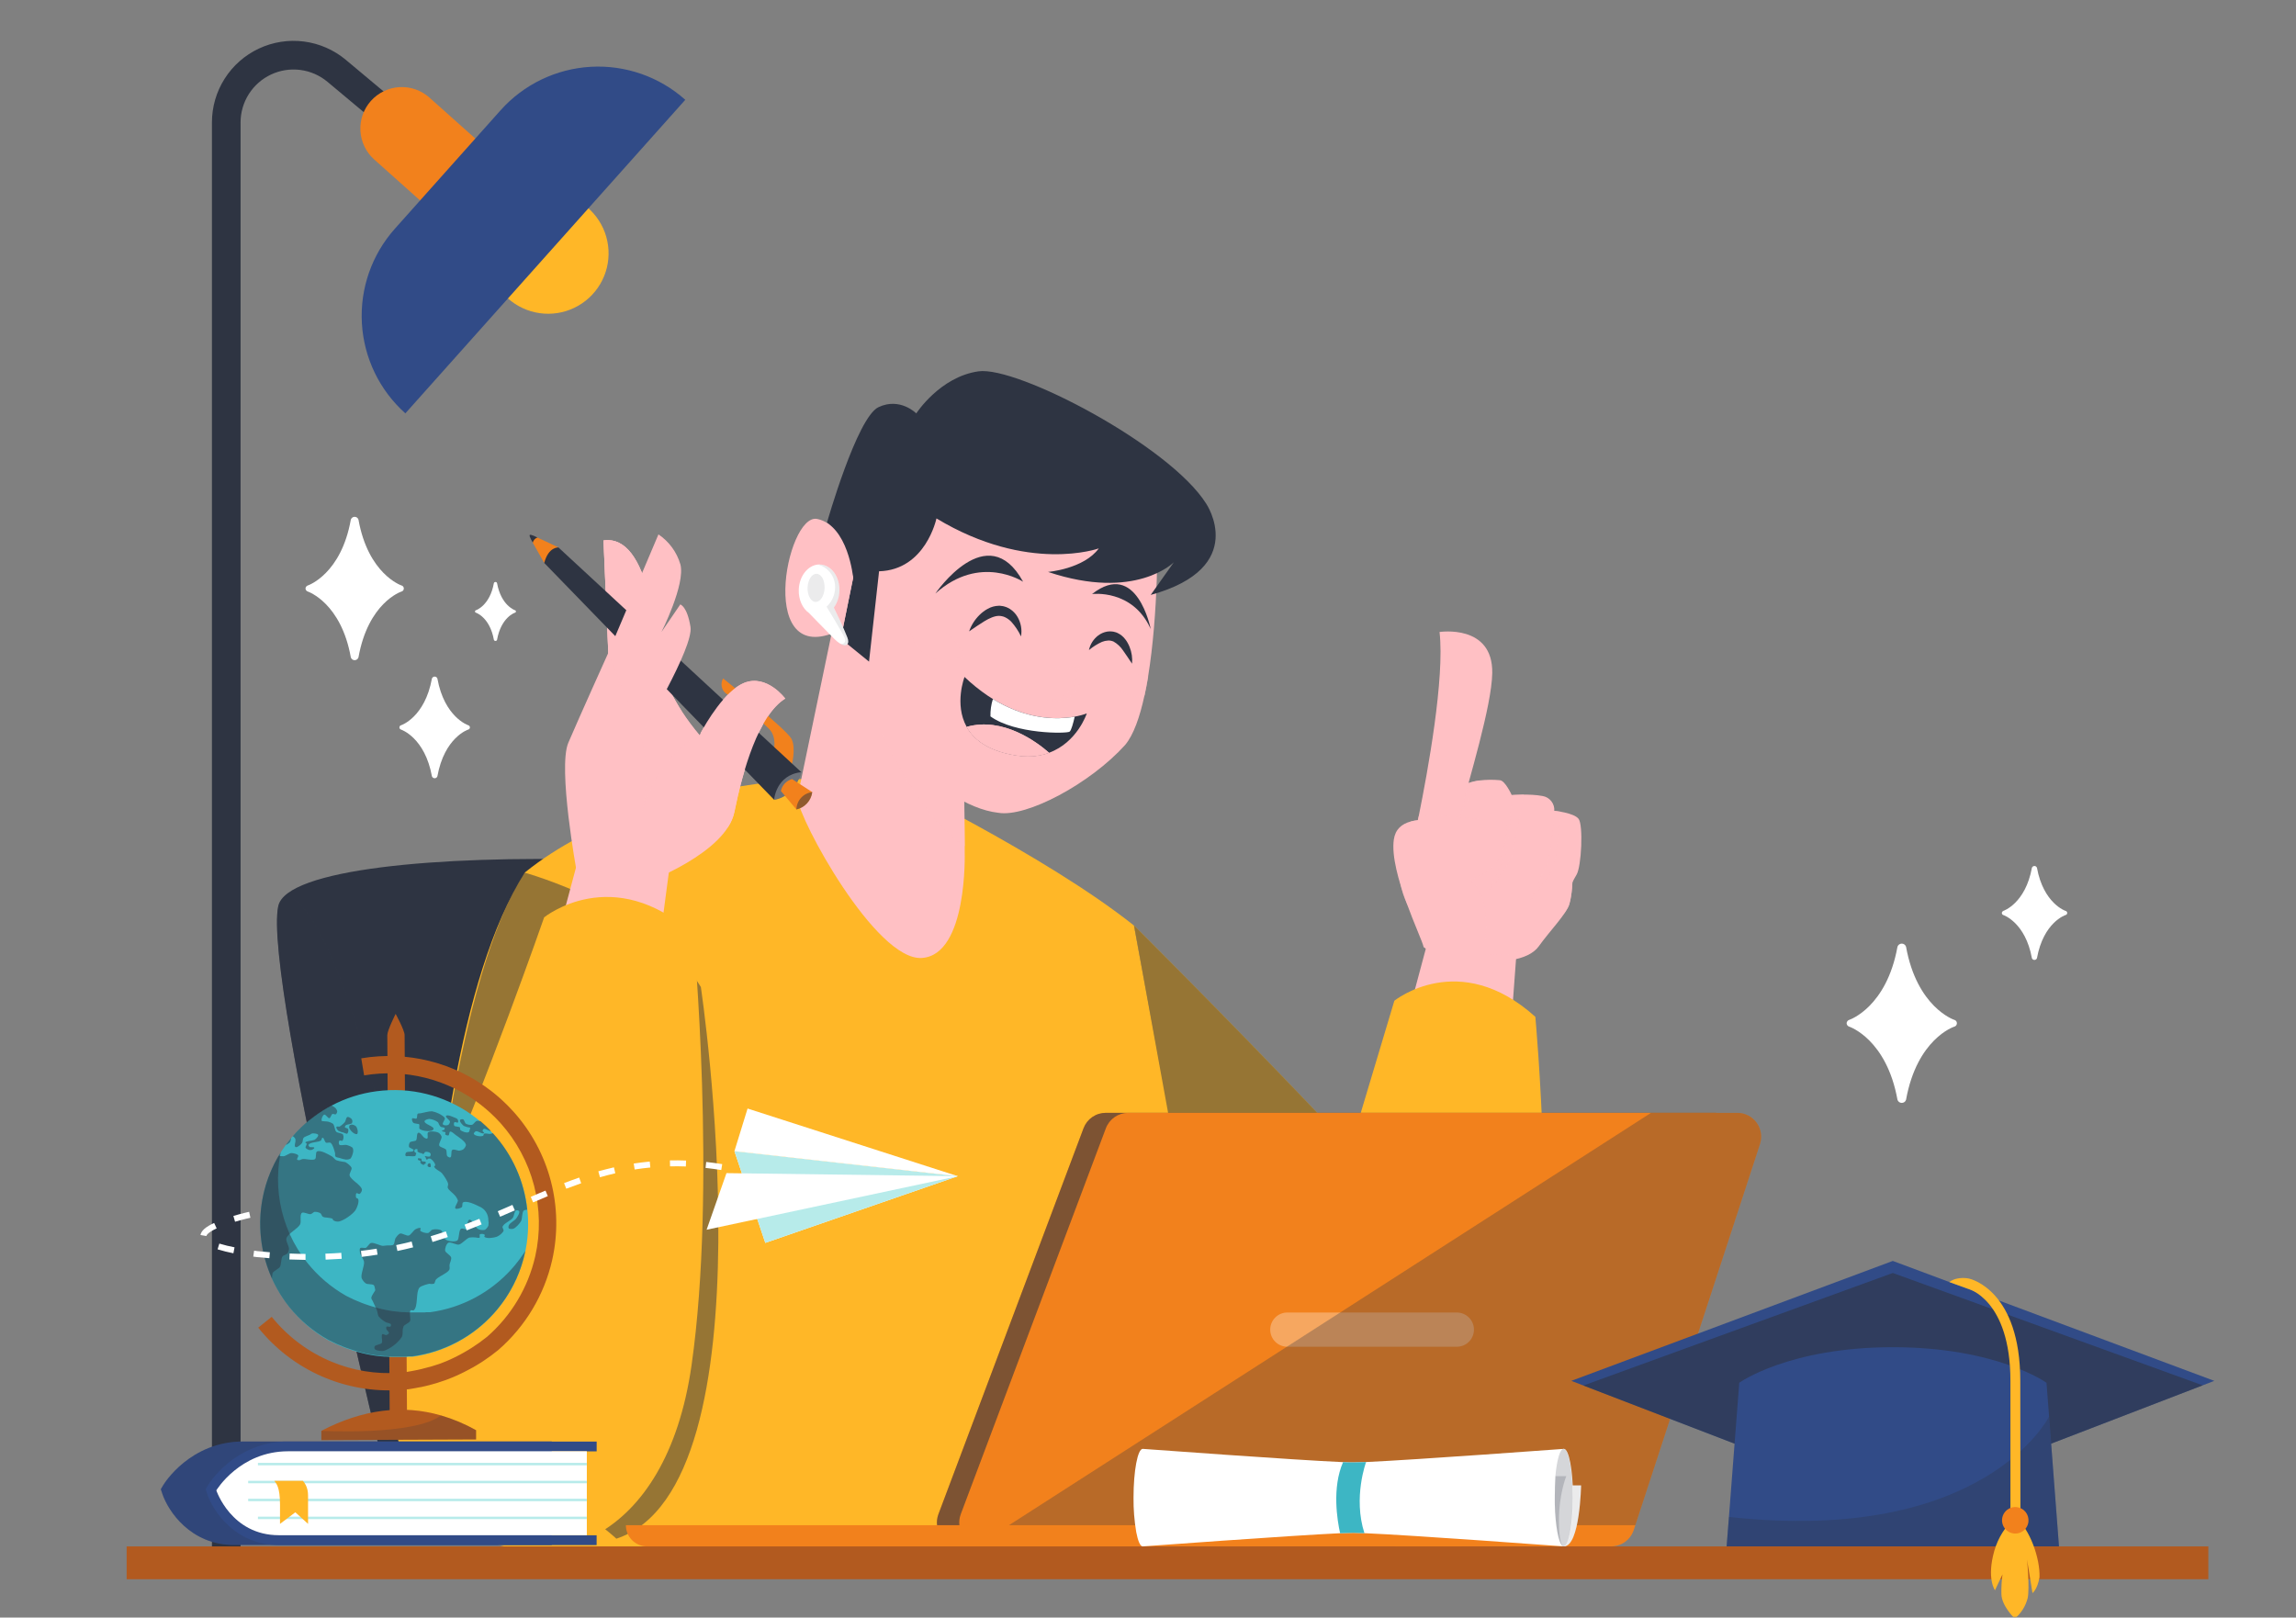 <svg width="562" height="396" viewBox="0 0 562 396" fill="none" xmlns="http://www.w3.org/2000/svg">
<rect x="0" y="0" width="562" height="396" fill="#808080" stroke="none"/>
<mask id="mask0_345_55" style="mask-type:alpha" maskUnits="userSpaceOnUse" x="0" y="0" width="562" height="396">
<rect width="562" height="396" fill="white"/>
</mask>
<g mask="url(#mask0_345_55)">
<path d="M124.332 73.055C126.514 75.002 129.224 76.259 132.12 76.666C135.016 77.073 137.968 76.612 140.602 75.342C143.236 74.072 145.434 72.049 146.919 69.529C148.403 67.01 149.107 64.106 148.942 61.187C148.776 58.267 147.749 55.462 145.989 53.126C144.229 50.79 141.816 49.029 139.055 48.064C136.295 47.1 133.31 46.976 130.478 47.708C127.647 48.44 125.096 49.995 123.149 52.176C121.855 53.625 120.86 55.314 120.22 57.147C119.579 58.98 119.306 60.922 119.416 62.861C119.526 64.799 120.017 66.697 120.86 68.447C121.704 70.196 122.884 71.761 124.332 73.055Z" fill="#FFB727"/>
<path d="M58.89 380.538H51.877V29.978C51.874 26.179 52.956 22.458 54.995 19.252C57.034 16.046 59.945 13.489 63.386 11.879C66.828 10.27 70.657 9.676 74.425 10.168C78.192 10.659 81.741 12.215 84.655 14.652L103.386 30.324L98.892 35.698L80.161 20.032C78.269 18.451 75.965 17.442 73.52 17.124C71.075 16.806 68.59 17.192 66.356 18.237C64.123 19.282 62.233 20.942 60.91 23.022C59.587 25.103 58.884 27.518 58.885 29.984L58.89 380.538Z" fill="#2E3442"/>
<path d="M90.784 24.704C92.577 22.696 95.094 21.483 97.781 21.331C100.469 21.178 103.107 22.1 105.115 23.892L125.731 42.303L112.212 57.446L91.585 39.035C89.58 37.24 88.37 34.722 88.219 32.035C88.069 29.348 88.992 26.711 90.784 24.704Z" fill="#F2811C"/>
<path d="M96.656 55.99L122.52 27.003C128.176 20.667 136.117 16.836 144.597 16.354C153.077 15.872 161.401 18.777 167.739 24.432L99.222 101.192C92.889 95.538 89.06 87.599 88.579 79.123C88.098 70.646 91.003 62.325 96.656 55.99Z" fill="#314B87"/>
<path d="M98.075 376.185H251.125C251.125 376.185 246.934 243.06 231.991 225.728C217.047 208.395 72.084 203.697 68.114 221.783C64.144 239.87 98.075 376.185 98.075 376.185Z" fill="#2E3442"/>
<g style="mix-blend-mode:overlay" opacity="0.5">
<path d="M98.075 376.185H121.724C121.724 376.185 97.279 288.189 90.197 261.319C83.115 234.449 72.682 213.193 68.14 221.783C64.207 239.901 98.075 376.185 98.075 376.185Z" fill="#2E3442"/>
</g>
<path d="M132.388 379.076H305.913L277.555 226.566C255.693 209.176 216.272 190.231 216.272 190.231C216.272 190.231 161.406 187.088 128.476 213.586C112.201 239.283 106.581 289.907 103.727 329.27L102.375 341.432C100.982 361.393 132.388 379.076 132.388 379.076Z" fill="#FFB727"/>
<path d="M195.174 195.317C195.483 200.554 214.397 235.292 225.659 234.517C236.92 233.742 236.134 208.616 236.134 208.616V207.154L235.967 190.314C235.385 185.024 232.725 180.022 229.158 175.554C219.546 163.507 204.136 152.298 204.136 152.298L195.174 195.317Z" fill="#FFC0C4"/>
<g style="mix-blend-mode:multiply" opacity="0.7">
<path d="M212.464 171.704C212.464 171.704 222.579 198.512 236.15 207.139L235.982 190.299C235.401 185.009 232.74 180.006 229.173 175.539L212.464 171.704Z" fill="#FFC0C4"/>
</g>
<path d="M205.346 162.02C210.369 174.067 228.833 197.207 244.368 198.978C251.24 200.141 266.833 191.886 275.423 182.348C277.466 179.891 279.001 175.538 280.137 170.259C280.462 168.787 280.745 167.236 281.017 165.649C283.547 150.308 283.469 130.64 283.071 127.334C282.023 118.472 269.044 110.573 254.404 107.577C225.297 101.611 218.126 115.13 218.116 115.141C216.424 118.1 214.69 118.718 210.783 126.999C204.477 140.377 202.277 154.598 205.346 162.02Z" fill="#FFC0C4"/>
<path d="M295.233 123.28C295.233 123.28 305.887 138.942 281.662 145.641L287.324 137.648C287.324 137.648 277.969 147.191 256.53 140.01C256.53 140.01 265.283 139.287 268.96 134.248C268.96 134.248 251.727 140.487 229.22 126.915C229.22 126.915 226.601 139.528 215.172 139.853L212.716 161.972L205.802 156.352L208.834 141.403C208.834 141.403 204.822 128.937 202.418 127.963C202.418 127.963 209.751 102.177 215.031 99.678C220.311 97.18 224.281 101.203 224.281 101.203C224.281 101.203 230.043 92.257 239.502 90.905C248.962 89.554 286.224 109.007 295.233 123.28Z" fill="#2E3442"/>
<path d="M266.545 159.144C267.509 158.332 268.581 157.657 269.73 157.138C270.209 156.943 270.717 156.832 271.233 156.808H271.589C271.71 156.808 271.825 156.845 271.94 156.86C272.05 156.873 272.158 156.901 272.26 156.944C272.366 156.964 272.469 157.001 272.563 157.054C273.502 157.59 274.301 158.34 274.894 159.243C275.622 160.233 276.309 161.339 277.094 162.475C277.222 161.08 277.015 159.674 276.492 158.374C276.36 158.037 276.204 157.709 276.026 157.394C275.937 157.237 275.848 157.075 275.743 156.918L275.402 156.462C274.905 155.809 274.256 155.288 273.512 154.943C273.313 154.847 273.104 154.775 272.888 154.728C272.681 154.66 272.467 154.616 272.249 154.597C272.04 154.597 271.83 154.561 271.621 154.561C271.411 154.561 271.202 154.592 270.997 154.618C270.205 154.758 269.456 155.082 268.813 155.566C267.653 156.449 266.848 157.718 266.545 159.144Z" fill="#2E3442"/>
<g style="mix-blend-mode:multiply" opacity="0.7">
<path d="M235.982 160.647C235.982 160.647 231.635 162.554 227.984 160.967C224.333 159.38 222.746 154.906 222.746 154.906C222.746 154.906 227.089 153 230.745 154.587C234.401 156.174 235.982 160.647 235.982 160.647Z" fill="#FFC0C4"/>
</g>
<g style="mix-blend-mode:multiply" opacity="0.7">
<path d="M272.815 167.828C272.815 167.828 275.36 170.541 278.472 170.531C279.046 170.528 279.617 170.436 280.163 170.259C280.488 168.787 280.771 167.236 281.043 165.649C280.22 165.277 279.328 165.082 278.425 165.078C275.324 165.094 272.815 167.828 272.815 167.828Z" fill="#FFC0C4"/>
</g>
<path d="M250.428 142.414C250.428 142.414 239.911 135.458 228.953 145.3C228.979 145.29 241.707 126.538 250.428 142.414Z" fill="#2E3442"/>
<path d="M267.305 145.426C267.305 145.426 277.257 144.122 281.662 153.985C281.662 153.985 278.309 136.804 267.305 145.426Z" fill="#2E3442"/>
<g style="mix-blend-mode:multiply" opacity="0.7">
<path d="M256.714 163.68C257.562 163.627 258.406 163.58 259.238 163.58C260.06 163.566 260.882 163.619 261.695 163.737C262.075 163.799 262.447 163.901 262.805 164.041C263.102 164.137 263.356 164.334 263.523 164.596C263.645 164.9 263.688 165.23 263.649 165.555C263.618 165.93 263.539 166.3 263.413 166.655C262.913 168.156 261.924 169.447 260.606 170.321C259.194 171.181 257.522 171.508 255.891 171.243C257.11 171.745 258.458 171.843 259.736 171.521C260.169 171.403 260.589 171.24 260.988 171.034C262.597 170.169 263.814 168.723 264.392 166.99C264.538 166.547 264.628 166.088 264.66 165.623C264.667 165.501 264.667 165.379 264.66 165.256C264.658 165.132 264.645 165.007 264.623 164.885C264.604 164.755 264.576 164.628 264.539 164.502C264.495 164.369 264.437 164.241 264.366 164.12L264.251 163.937C264.204 163.879 264.152 163.821 264.099 163.769C264.049 163.717 263.995 163.67 263.937 163.627C263.887 163.586 263.835 163.547 263.78 163.512C263.57 163.376 263.345 163.266 263.109 163.182C262.674 163.039 262.221 162.954 261.763 162.931C260.888 162.878 260.009 162.926 259.144 163.072C258.319 163.209 257.506 163.412 256.714 163.68Z" fill="#FFC0C4"/>
</g>
<path d="M249.92 155.802C250.205 154.163 249.905 152.476 249.072 151.036C248.613 150.243 247.972 149.572 247.202 149.077C246.997 148.956 246.788 148.846 246.573 148.736C246.358 148.626 246.128 148.574 245.903 148.495C245.669 148.415 245.426 148.366 245.18 148.349C244.935 148.303 244.685 148.285 244.436 148.296C243.504 148.324 242.593 148.578 241.78 149.035L241.22 149.36C241.042 149.48 240.874 149.606 240.696 149.732C240.366 149.981 240.053 150.252 239.759 150.543C238.615 151.671 237.744 153.045 237.213 154.561C238.533 153.676 239.748 152.806 240.963 152.073C242.179 151.34 243.42 150.784 244.473 150.769C244.733 150.77 244.993 150.798 245.248 150.852C245.379 150.889 245.52 150.915 245.651 150.957C245.782 150.999 245.908 151.072 246.044 151.12C246.584 151.386 247.076 151.74 247.5 152.167C248.481 153.254 249.296 154.478 249.92 155.802Z" fill="#2E3442"/>
<path d="M236.616 177.937C238.277 180.907 241.55 183.568 247.694 184.746C251.361 185.495 254.357 185.171 256.782 184.275C263.696 181.75 266.021 174.648 266.021 174.648C265.061 175.001 264.071 175.264 263.062 175.434C262.383 175.563 261.698 175.655 261.009 175.711C256.819 176.093 250.292 175.596 243.027 171.112C242.629 170.877 242.226 170.62 241.823 170.348C239.786 168.97 237.869 167.423 236.092 165.723C236.092 165.723 233.515 172.375 236.616 177.937Z" fill="#2E3442"/>
<path d="M242.435 175.376C248.495 179.744 261.113 179.634 261.815 179.111C262.219 178.823 262.716 176.958 263.067 175.444C262.388 175.573 261.703 175.666 261.014 175.722C256.824 176.104 250.297 175.607 243.032 171.123C242.602 172.498 242.401 173.935 242.435 175.376Z" fill="white"/>
<path d="M236.616 177.937C238.276 180.907 241.55 183.568 247.694 184.746C251.361 185.495 254.357 185.171 256.782 184.275C253.796 181.651 245.489 175.439 236.616 177.937Z" fill="#FFC0C4"/>
<g style="mix-blend-mode:multiply">
<path d="M236.616 177.937C238.276 180.907 241.55 183.568 247.694 184.746C251.361 185.495 254.357 185.171 256.782 184.275C253.796 181.651 245.489 175.439 236.616 177.937Z" fill="#FFC0C4"/>
</g>
<path d="M208.835 141.45C208.835 141.45 207.619 128.597 200.019 127.041C192.419 125.485 184.767 165.215 206.305 153.89L208.835 141.45Z" fill="#FFC0C4"/>
<g style="mix-blend-mode:multiply" opacity="0.7">
<path d="M205.467 147.411C205.36 147.387 205.265 147.328 205.197 147.244C205.128 147.159 205.09 147.054 205.09 146.945C205.09 146.913 205.09 143.828 203.471 142.681C202.717 142.158 201.685 142.116 200.407 142.582C200.349 142.603 200.287 142.613 200.225 142.61C200.163 142.608 200.103 142.593 200.046 142.567C199.99 142.541 199.94 142.504 199.898 142.459C199.856 142.413 199.823 142.36 199.802 142.302C199.781 142.243 199.771 142.182 199.773 142.12C199.776 142.058 199.791 141.997 199.817 141.941C199.843 141.885 199.88 141.834 199.925 141.792C199.971 141.75 200.024 141.718 200.082 141.697C201.653 141.12 202.994 141.173 204.016 141.917C204.259 142.088 204.479 142.29 204.67 142.519C204.021 140.151 202.732 138.381 201.203 138.135C200.699 138.074 200.187 138.138 199.713 138.32C199.239 138.503 198.818 138.799 198.485 139.182C198.073 139.606 197.72 140.083 197.437 140.602C197.41 140.657 197.372 140.706 197.325 140.747C197.279 140.787 197.224 140.818 197.166 140.837C197.107 140.856 197.045 140.863 196.984 140.858C196.923 140.852 196.863 140.835 196.808 140.806C196.698 140.75 196.614 140.653 196.575 140.535C196.535 140.417 196.544 140.289 196.599 140.178C196.672 140.036 198.396 136.726 201.376 137.197C204.251 137.653 206.394 142.137 206.053 146.976C206.043 147.098 205.986 147.211 205.894 147.292C205.802 147.373 205.683 147.416 205.561 147.411H205.467Z" fill="#FFC0C4"/>
</g>
<path d="M198.013 150.067C198.013 150.067 201.596 153.77 204.168 156.352C204.573 156.776 205.023 157.155 205.509 157.484C207.227 158.599 208.059 157.63 207.405 156.048C206.357 153.361 204.817 150.192 204.1 148.762C204.942 147.579 205.415 146.171 205.456 144.719C205.598 141.23 203.502 138.308 200.742 138.198C200.597 138.19 200.452 138.19 200.307 138.198H200.276C197.741 138.397 195.651 141.016 195.515 144.31C195.426 146.809 196.442 148.956 198.013 150.067Z" fill="white"/>
<g style="mix-blend-mode:multiply" opacity="0.1">
<path d="M204.388 143.116C204.489 144.115 204.355 145.124 203.998 146.062C203.64 147.001 203.069 147.843 202.329 148.521C202.329 148.521 206.467 155.294 206.797 156.279C207.127 157.263 206.42 157.934 205.493 157.51C207.211 158.625 208.044 157.656 207.389 156.074C206.341 153.387 204.801 150.219 204.084 148.789C204.927 147.605 205.399 146.198 205.44 144.745C205.582 141.257 203.487 138.334 200.726 138.224C200.581 138.216 200.436 138.216 200.291 138.224C201.389 138.53 202.367 139.161 203.098 140.034C203.83 140.908 204.279 141.982 204.388 143.116Z" fill="#2E3442"/>
</g>
<g style="mix-blend-mode:multiply" opacity="0.1">
<path d="M197.673 143.823C197.599 145.73 198.469 147.312 199.616 147.359C200.763 147.406 201.763 145.897 201.837 143.991C201.91 142.084 201.046 140.508 199.893 140.461C198.741 140.413 197.751 141.922 197.673 143.823Z" fill="#2E3442"/>
</g>
<g style="mix-blend-mode:overlay" opacity="0.5">
<path d="M102.254 341.39V341.453C143.953 369.873 150.867 376.683 150.867 376.683C189.847 363.771 171.551 241.624 171.551 241.624C159.928 222.244 128.349 213.607 128.349 213.607C112.081 239.283 105.104 302.033 102.254 341.39Z" fill="#2E3442"/>
</g>
<path d="M277.581 226.565C277.581 226.565 361.267 309.847 371.302 328.84C381.338 347.832 370.873 375.326 351.503 375.326H304.63L277.581 226.565Z" fill="#FFB727"/>
<g style="mix-blend-mode:overlay" opacity="0.5">
<path d="M277.581 226.565C277.581 226.565 361.267 309.847 371.302 328.84C381.338 347.832 370.873 375.326 351.503 375.326H304.63L277.581 226.565Z" fill="#2E3442"/>
</g>
<path d="M371.601 227.844L369.364 257.998L339.498 267.735L350.628 226.188L371.601 227.844Z" fill="#FFC0C4"/>
<path d="M359.674 234.868C355.924 234.239 351.566 201.869 351.566 201.869L384.795 208.71C384.795 208.71 385.476 216.755 384.119 221.391C383.444 223.716 379.217 228.053 376.655 231.657C374.094 235.26 366.641 236.036 359.674 234.868Z" fill="#FFC0C4"/>
<g style="mix-blend-mode:multiply" opacity="0.7">
<path d="M359.695 233.071C355.945 232.443 351.566 201.869 351.566 201.869L384.795 208.71C384.795 208.71 385.476 216.755 384.119 221.391C383.444 223.716 378.415 227.948 375.283 231.002C372.151 234.056 366.672 234.234 359.695 233.071Z" fill="#FFC0C4"/>
</g>
<path d="M352.362 154.718C353.656 166 349.481 188.853 347.255 199.842C347.182 200.161 347.119 200.471 347.056 200.769C346.396 204.022 345.946 206.007 345.946 206.007C349.256 215.828 355.055 207.887 355.055 207.887C355.055 207.887 355.798 205.268 356.851 201.282L357.192 200.01C359.617 190.691 365.132 172.825 365.263 164.785C365.473 152.691 352.362 154.718 352.362 154.718Z" fill="#FFC0C4"/>
<path d="M350.911 204.514L350.587 214.194C351.016 220.61 377.53 224.193 379.919 222.889C382.307 221.584 384.706 216.079 385.9 214.126C387.094 212.172 387.582 201.958 386.387 200.45C385.193 198.941 380.448 198.496 380.448 198.496C380.507 197.64 380.244 196.794 379.711 196.122C379.178 195.451 378.413 195.002 377.567 194.866C374.424 194.269 370.029 194.636 370.029 194.636C370.029 194.636 368.458 191.121 367.133 191C365.451 190.841 363.756 190.864 362.078 191.069C361.186 191.187 360.308 191.397 359.459 191.697C358.862 191.908 358.292 192.191 357.762 192.54C354.709 194.578 350.911 204.514 350.911 204.514Z" fill="#FFC0C4"/>
<g style="mix-blend-mode:multiply" opacity="0.7">
<path d="M380.437 198.501C380.437 198.501 379.699 209.234 378.787 211.213C377.876 213.193 374.597 220.327 374.597 220.327C374.597 220.327 380.081 214.042 380.568 211.093C381.055 208.144 382.14 198.742 382.14 198.742L380.437 198.501Z" fill="#FFC0C4"/>
</g>
<g style="mix-blend-mode:multiply" opacity="0.7">
<path d="M370.014 194.636C370.014 194.636 369.49 206.803 368.61 208.778C367.73 210.752 364.027 218.861 364.027 218.861C364.027 218.861 368.573 212.884 370.124 209.37C370.616 206.405 373.015 194.52 373.015 194.52L370.014 194.636Z" fill="#FFC0C4"/>
</g>
<g style="mix-blend-mode:multiply" opacity="0.7">
<path d="M362.45 234.857L363.299 231.447C363.299 231.447 365.651 219.782 359.632 215.21C359.632 215.21 369.584 214.01 368.668 201.413C368.668 201.413 362.953 200.549 357.197 200.041C353.331 199.701 349.439 199.517 347.245 199.868C347.171 200.188 347.109 200.497 347.046 200.795C346.465 200.852 345.89 200.959 345.328 201.115C342.74 205.609 335.392 225.738 362.45 234.857Z" fill="#FFC0C4"/>
</g>
<path d="M341.169 205.541C340.027 213.665 348.141 229.792 348.46 231.851C353.002 235.559 361.031 234.894 362.451 234.857C362.834 234.274 363.079 233.611 363.168 232.919C363.221 232.396 363.263 231.924 363.299 231.448C364.347 216.19 354.395 213.833 354.395 213.833C368.537 215.247 367.584 202.351 367.584 202.351C364.373 202.393 360.827 201.827 356.841 201.304C353.311 200.827 349.838 200.445 347.046 200.78C346.465 200.837 345.891 200.944 345.328 201.099C343.076 201.702 341.531 203.027 341.169 205.541Z" fill="#FFC0C4"/>
<g style="mix-blend-mode:multiply" opacity="0.7">
<path d="M359.449 191.697L357.485 199.465L362.068 191.084C361.176 191.197 360.298 191.403 359.449 191.697Z" fill="#FFC0C4"/>
</g>
<path d="M375.812 248.926C375.812 248.926 381.233 307.48 375.377 348.529C369.521 389.578 343.264 383.015 322.506 369.831C301.749 356.648 319.065 319.197 319.065 319.197L341.3 244.987C341.3 244.987 357.197 232.107 375.812 248.926Z" fill="#FFB727"/>
<path d="M165.905 197.045L160.521 237.712L131.262 248.68L143.052 204.666L165.905 197.045Z" fill="#FFC0C4"/>
<path d="M147.73 132.31L148.898 159.825L155.22 175.182C159.044 173.731 163.873 173.836 166.885 174.135C165.015 171.254 163.061 167.655 162.281 164.261C160.573 156.876 159.227 130.692 147.73 132.31Z" fill="#FFC0C4"/>
<path d="M147.73 132.31L148.892 159.825C148.892 159.825 141.748 175.659 139.113 181.824C136.479 187.989 141.167 213.45 141.167 213.45L158.09 216.069C158.09 216.069 177.737 208.856 179.764 198.784C181.791 188.712 185.715 175.02 192.209 171.023C192.209 171.023 187.736 164.979 182.189 167.168C176.643 169.358 171.237 179.975 171.237 179.975C169.668 178.119 168.215 176.168 166.884 174.135C166.523 173.569 166.146 172.988 165.795 172.369C164.302 169.855 162.904 166.99 162.28 164.266C160.562 156.876 159.221 130.692 147.73 132.31Z" fill="#FFC0C4"/>
<g style="mix-blend-mode:multiply" opacity="0.7">
<path d="M162.27 164.251C163.029 167.112 164.212 169.843 165.779 172.354C166.13 172.972 166.507 173.553 166.869 174.119C168.199 176.153 169.652 178.103 171.221 179.959C161.159 185.359 157.865 196.196 157.168 198.978C159.64 188.183 156.869 180.247 156.869 180.247L160.269 174.093C158.54 174.229 156.836 174.595 155.204 175.182L148.882 159.825L147.714 132.31C159.226 130.692 160.573 156.876 162.27 164.251Z" fill="#FFC0C4"/>
</g>
<path d="M131.466 132.63L130.419 132.85C130.419 132.85 129.465 131.279 129.654 130.98C129.842 130.682 131.545 131.588 131.545 131.588L131.466 132.63Z" fill="#2E3442"/>
<path d="M133.2 137.784L130.408 132.85C130.477 132.563 130.615 132.297 130.812 132.076C131.008 131.856 131.257 131.688 131.534 131.588L136.678 134.002C136.411 134.849 135.961 135.626 135.36 136.28C134.759 136.933 134.021 137.447 133.2 137.784Z" fill="#F2811C"/>
<path d="M189.391 183.793L193.723 187.612C193.723 187.612 194.949 183.191 193.723 180.865C192.497 178.54 176.999 166.084 176.999 166.084C176.737 166.538 176.603 167.055 176.613 167.579C176.622 168.103 176.773 168.615 177.051 169.059C177.314 169.471 177.682 169.804 178.118 170.024C178.554 170.245 179.041 170.344 179.528 170.311C179.528 170.311 186.201 176.366 188.229 178.409C190.256 180.452 189.391 183.793 189.391 183.793Z" fill="#F2811C"/>
<path d="M196.144 189.031C194.284 195.28 189.78 195.756 189.481 195.783L133.216 137.815C134.264 133.798 136.699 134.023 136.699 134.023L196.144 189.031Z" fill="#2E3442"/>
<g style="mix-blend-mode:overlay" opacity="0.3">
<path d="M196.144 189.031C194.284 195.28 189.78 195.757 189.481 195.783C189.481 195.783 189.89 189.712 196.144 189.031Z" fill="white"/>
</g>
<path d="M198.82 193.913C198.687 194.934 198.243 195.89 197.549 196.651C196.855 197.411 195.943 197.94 194.939 198.166L191.141 193.64C191.281 192.947 191.612 192.307 192.096 191.792C192.58 191.277 193.198 190.906 193.88 190.723L198.82 193.913Z" fill="#F2811C"/>
<g style="mix-blend-mode:overlay" opacity="0.5">
<path d="M198.82 193.913C198.687 194.934 198.243 195.89 197.549 196.651C196.855 197.411 195.943 197.94 194.939 198.166C194.96 197.107 195.365 196.092 196.079 195.309C196.793 194.527 197.767 194.031 198.82 193.913Z" fill="#2E3442"/>
</g>
<path d="M157.048 179.645C157.048 179.645 169.834 158.542 169.011 153.456C168.189 148.37 166.513 147.977 166.513 147.977L161.898 154.739C161.898 154.739 167.828 142.996 166.539 138.156C165.664 135.158 163.764 132.562 161.17 130.823L148.887 159.804L157.048 179.645Z" fill="#FFC0C4"/>
<path d="M178.109 202.597C176.732 200.062 175.401 197.506 174.239 194.866C171.913 189.571 171.525 184.548 171.552 179.347C172.777 177.084 177.418 169.028 182.179 167.153C187.726 164.963 192.199 171.008 192.199 171.008C185.704 175.01 181.776 188.707 179.754 198.768C179.454 200.138 178.896 201.437 178.109 202.597Z" fill="#FFC0C4"/>
<path d="M169.729 228.755C169.729 228.755 175.49 290.771 169.268 334.261C163.045 377.751 133.614 387.514 111.651 373.545C89.689 359.576 93.397 323.193 106.251 294.134C119.105 265.074 133.194 224.57 133.194 224.57C133.194 224.57 150.008 210.936 169.729 228.755Z" fill="#FFB727"/>
<path d="M98.195 177.534C98.253 177.534 104.014 175.549 105.722 166.116C105.769 165.975 105.859 165.853 105.979 165.766C106.1 165.68 106.244 165.633 106.392 165.633C106.541 165.633 106.685 165.68 106.805 165.766C106.926 165.853 107.016 165.975 107.063 166.116C108.77 175.544 114.532 177.518 114.584 177.534C114.708 177.561 114.818 177.63 114.897 177.729C114.977 177.827 115.02 177.95 115.02 178.076C115.02 178.203 114.977 178.325 114.897 178.424C114.818 178.522 114.708 178.591 114.584 178.618C114.527 178.618 108.781 180.541 107.063 190.037C107.016 190.177 106.926 190.3 106.805 190.386C106.685 190.473 106.541 190.519 106.392 190.519C106.244 190.519 106.1 190.473 105.979 190.386C105.859 190.3 105.769 190.177 105.722 190.037C104.014 180.609 98.253 178.639 98.2 178.618C98.077 178.591 97.967 178.522 97.887 178.424C97.808 178.325 97.765 178.203 97.765 178.076C97.765 177.95 97.808 177.827 97.887 177.729C97.967 177.63 98.077 177.561 98.2 177.534H98.195Z" fill="white"/>
<path d="M116.528 149.375C116.559 149.375 119.901 148.223 120.886 142.76C120.909 142.675 120.961 142.6 121.032 142.548C121.103 142.495 121.19 142.469 121.278 142.472C121.366 142.468 121.453 142.494 121.523 142.547C121.594 142.599 121.644 142.675 121.666 142.76C122.656 148.223 125.993 149.365 126.024 149.375C126.098 149.389 126.164 149.428 126.212 149.485C126.26 149.542 126.286 149.615 126.286 149.69C126.286 149.764 126.26 149.837 126.212 149.894C126.164 149.952 126.098 149.99 126.024 150.004C125.993 150.004 122.661 151.114 121.666 156.619C121.643 156.704 121.593 156.778 121.522 156.829C121.452 156.88 121.366 156.906 121.278 156.902C121.191 156.907 121.104 156.881 121.032 156.83C120.961 156.778 120.909 156.704 120.886 156.619C119.901 151.151 116.559 150.014 116.528 150.004C116.454 149.99 116.388 149.952 116.34 149.894C116.292 149.837 116.266 149.764 116.266 149.69C116.266 149.615 116.292 149.542 116.34 149.485C116.388 149.428 116.454 149.389 116.528 149.375Z" fill="white"/>
<path d="M75.395 143.305C75.479 143.278 83.508 140.502 85.871 127.214C85.932 127.013 86.056 126.836 86.224 126.711C86.393 126.585 86.598 126.518 86.808 126.518C87.019 126.518 87.223 126.585 87.392 126.711C87.561 126.836 87.685 127.013 87.746 127.214C90.119 140.502 98.153 143.278 98.222 143.305C98.398 143.34 98.556 143.436 98.67 143.576C98.784 143.715 98.846 143.889 98.846 144.069C98.846 144.249 98.784 144.424 98.67 144.563C98.556 144.702 98.398 144.798 98.222 144.834C98.143 144.86 90.134 147.542 87.746 160.925C87.685 161.126 87.561 161.302 87.392 161.428C87.223 161.553 87.019 161.621 86.808 161.621C86.598 161.621 86.393 161.553 86.224 161.428C86.056 161.302 85.932 161.126 85.871 160.925C83.498 147.636 75.468 144.86 75.395 144.834C75.225 144.79 75.073 144.692 74.962 144.555C74.85 144.419 74.786 144.25 74.777 144.075C74.785 143.897 74.85 143.727 74.961 143.589C75.072 143.45 75.224 143.351 75.395 143.305Z" fill="white"/>
<path d="M229.692 370.709L265.222 276.194C265.64 275.088 266.384 274.135 267.356 273.462C268.329 272.789 269.482 272.428 270.665 272.426H419.815C420.733 272.428 421.638 272.647 422.455 273.065C423.272 273.483 423.98 274.088 424.519 274.831C425.058 275.574 425.414 276.434 425.557 277.341C425.701 278.247 425.628 279.175 425.345 280.049L394.432 374.554C394.049 375.718 393.309 376.731 392.318 377.451C391.326 378.17 390.132 378.558 388.907 378.56H235.135C234.197 378.556 233.274 378.327 232.444 377.89C231.614 377.454 230.901 376.824 230.367 376.053C229.833 375.282 229.492 374.394 229.375 373.464C229.257 372.533 229.366 371.588 229.692 370.709Z" fill="#F2811C"/>
<g style="mix-blend-mode:overlay" opacity="0.6">
<path d="M229.692 370.709L265.222 276.194C265.64 275.088 266.384 274.135 267.356 273.462C268.329 272.789 269.482 272.428 270.665 272.426H419.815C420.733 272.428 421.638 272.647 422.455 273.065C423.272 273.483 423.98 274.088 424.519 274.831C425.058 275.574 425.414 276.434 425.557 277.341C425.701 278.247 425.628 279.175 425.345 280.049L394.432 374.554C394.049 375.718 393.309 376.731 392.318 377.451C391.326 378.17 390.132 378.558 388.907 378.56H235.135C234.197 378.556 233.274 378.327 232.444 377.89C231.614 377.454 230.901 376.824 230.367 376.053C229.833 375.282 229.492 374.394 229.375 373.464C229.257 372.533 229.366 371.588 229.692 370.709Z" fill="#2E3442"/>
</g>
<path d="M246.962 373.384V378.569H158.385C157.009 378.569 155.691 378.023 154.718 377.051C153.746 376.078 153.199 374.759 153.199 373.384H246.962Z" fill="#F2811C"/>
<path d="M240.597 378.565H394.364C395.589 378.564 396.783 378.178 397.775 377.461C398.768 376.743 399.51 375.732 399.894 374.569L400.278 373.384L430.802 280.049C431.083 279.177 431.155 278.251 431.011 277.346C430.867 276.441 430.511 275.583 429.973 274.842C429.436 274.1 428.731 273.496 427.915 273.078C427.1 272.66 426.198 272.44 425.282 272.436H276.122C274.941 272.44 273.789 272.803 272.818 273.476C271.848 274.15 271.105 275.103 270.689 276.208L235.159 370.714C234.833 371.593 234.724 372.537 234.842 373.467C234.959 374.397 235.299 375.285 235.833 376.056C236.366 376.826 237.078 377.457 237.908 377.894C238.737 378.33 239.659 378.56 240.597 378.565Z" fill="#F2811C"/>
<g style="mix-blend-mode:overlay" opacity="0.3">
<path d="M315.104 321.312H356.596C357.707 321.312 358.773 321.754 359.559 322.54C360.345 323.325 360.786 324.391 360.786 325.502C360.786 326.614 360.345 327.68 359.559 328.465C358.773 329.251 357.707 329.692 356.596 329.692H315.104C313.993 329.692 312.927 329.251 312.141 328.465C311.355 327.68 310.914 326.614 310.914 325.502C310.914 324.391 311.355 323.325 312.141 322.54C312.927 321.754 313.993 321.312 315.104 321.312Z" fill="white"/>
</g>
<g style="mix-blend-mode:overlay" opacity="0.3">
<path d="M246.962 373.384H400.278L430.802 280.049C431.083 279.177 431.155 278.251 431.011 277.346C430.867 276.441 430.511 275.583 429.973 274.842C429.436 274.1 428.731 273.496 427.915 273.078C427.1 272.66 426.198 272.44 425.282 272.436H404.133L246.962 373.384Z" fill="#2E3442"/>
</g>
<path d="M31 378.569H540.543V386.605H31V378.569Z" fill="#B25A1F"/>
<path d="M463.303 308.684L384.611 338.043L463.303 368.32L542 338.043L463.303 308.684Z" fill="#314B87"/>
<g style="mix-blend-mode:overlay" opacity="0.6">
<path d="M463.308 311.636L387.582 339.184L463.308 368.32L539.15 339.141L463.308 311.636Z" fill="#2E3442"/>
</g>
<path d="M503.984 378.569H422.631L423.199 371.354L425.724 338.509C425.724 338.509 437.798 329.804 463.322 329.804C488.846 329.804 500.925 338.509 500.925 338.509L501.566 346.797L503.984 378.569Z" fill="#314B87"/>
<g style="mix-blend-mode:overlay" opacity="0.3">
<path d="M503.984 378.569H422.631L423.199 371.355C485.83 378.239 501.551 346.812 501.551 346.812L503.984 378.569Z" fill="#2E3442"/>
</g>
<path d="M494.555 378.118H492.098V338.063C492.098 317.972 481.621 315.443 481.514 315.418L477.145 313.855C479.14 312.321 482 313.015 482 313.015C482.485 313.127 494.511 316.016 494.511 338.063L494.555 378.118Z" fill="#FFB727"/>
<path d="M493.312 371.447C490.855 373.633 489.068 376.471 488.161 379.633C486.219 386.478 488.321 389.299 488.321 389.299L490.157 385.415C489.944 387.008 489.855 388.615 489.89 390.222C489.928 393.135 493.157 396.247 493.157 396.247C494.702 394.958 495.805 393.218 496.313 391.27C496.852 388.775 496.167 381.798 496.167 381.798L497.502 390.003C497.502 390.003 498.711 389.105 499.221 386.119C499.381 381.584 496.905 374.326 493.312 371.447Z" fill="#FFB727"/>
<path d="M496.512 372.491C496.45 373.129 496.201 373.735 495.794 374.232C495.388 374.729 494.844 375.094 494.23 375.281C493.617 375.469 492.961 375.47 492.347 375.284C491.733 375.099 491.187 374.736 490.779 374.24C490.372 373.745 490.12 373.14 490.056 372.501C489.993 371.863 490.12 371.22 490.422 370.654C490.723 370.087 491.186 369.624 491.752 369.321C492.317 369.017 492.96 368.889 493.599 368.951C494.454 369.035 495.242 369.455 495.788 370.118C496.334 370.782 496.594 371.635 496.512 372.491Z" fill="#F2811C"/>
<path d="M277.457 366.63C277.429 369.459 277.652 372.284 278.122 375.074C278.53 377.229 279.093 378.569 279.705 378.569C279.705 378.569 315.759 375.914 328.024 375.341C329.48 375.282 330.563 375.248 331.252 375.248C331.854 375.248 332.786 375.273 333.976 375.331C345.73 375.816 382.804 378.569 382.804 378.569V354.692C382.804 354.692 346.556 357.367 334.384 357.915C333 357.974 331.927 358.008 331.252 358.008C330.679 358.008 329.83 358.008 328.747 357.94C317.25 357.454 279.71 354.692 279.71 354.692C278.472 354.692 277.457 360.037 277.457 366.63Z" fill="white"/>
<path d="M387.009 363.63C387.009 363.63 386.747 378.564 382.8 378.564V363.63H387.009Z" fill="white"/>
<g style="mix-blend-mode:multiply" opacity="0.1">
<path d="M387.009 363.63C387.009 363.63 386.747 378.564 382.8 378.564V363.63H387.009Z" fill="#2E3442"/>
</g>
<path d="M380.571 366.63C380.571 367.14 380.571 367.645 380.571 368.145C380.697 373.826 381.586 378.254 382.678 378.56H382.795C384.033 378.56 385.033 373.219 385.033 366.621C385.033 360.023 384.033 354.682 382.795 354.682C381.557 354.682 380.571 360.037 380.571 366.63Z" fill="white"/>
<g style="mix-blend-mode:multiply" opacity="0.2">
<path d="M380.571 366.63C380.571 367.14 380.571 367.645 380.571 368.145C380.697 373.583 381.513 377.856 382.513 378.501C382.556 378.501 382.595 378.545 382.639 378.56H382.688H382.731C383.969 378.56 384.969 373.219 384.969 366.621C384.969 360.023 383.969 354.682 382.731 354.682C381.848 354.682 381.081 357.396 380.716 361.343C380.639 362.95 380.571 364.732 380.571 366.63Z" fill="#2E3442"/>
</g>
<path d="M328.024 375.341C329.48 375.283 330.563 375.249 331.252 375.249C331.855 375.249 332.787 375.273 333.976 375.331C331.155 366.592 334.384 357.916 334.384 357.916C333 357.974 331.927 358.008 331.252 358.008C330.68 358.008 329.83 358.008 328.747 357.94C325.999 364.208 327.325 372.219 328.024 375.341Z" fill="#3DB6C4"/>
<g style="mix-blend-mode:multiply" opacity="0.2">
<path d="M380.571 366.631C380.571 367.14 380.571 367.645 380.571 368.145C380.697 373.583 381.513 377.856 382.513 378.501L382.639 378.545C382.348 378.395 381.591 377.496 381.591 372.233C381.591 365.679 383.387 361.368 383.387 361.368H380.741C380.639 362.95 380.571 364.732 380.571 366.631Z" fill="#2E3442"/>
</g>
<path d="M39.924 363.62C40.186 363.188 46.507 352.886 59.568 352.886H135.061V378.225H57.281C46.672 378.225 41.142 369.971 39.705 365.601L39.361 364.562L39.924 363.62Z" fill="#314B87"/>
<g style="mix-blend-mode:overlay" opacity="0.2">
<path d="M39.924 363.62C40.186 363.188 46.507 352.886 59.568 352.886H135.061V378.225H57.281C46.672 378.225 41.142 369.971 39.705 365.601L39.361 364.562L39.924 363.62Z" fill="#2E3442"/>
</g>
<path d="M50.906 363.616C51.159 363.198 57.169 353.42 69.535 352.9C69.871 352.9 70.206 352.9 70.55 352.9H146.048V355.299H70.55C58.699 355.299 52.955 364.873 52.955 364.873C52.955 364.873 56.596 375.851 68.263 375.851H146.038V378.244H68.254C57.65 378.244 52.12 369.99 50.683 365.621L50.338 364.582L50.906 363.616Z" fill="#314B87"/>
<path d="M143.64 355.279H70.545C58.689 355.279 52.95 364.854 52.95 364.854C52.95 364.854 56.587 375.831 68.254 375.831H143.64V355.279Z" fill="white"/>
<path d="M63.136 358.124H143.635V358.722H63.136V358.124Z" fill="#B7EBEA"/>
<path d="M60.743 362.513H143.635V363.111H60.743V362.513Z" fill="#B7EBEA"/>
<path d="M60.743 366.902H143.635V367.5H60.743V366.902Z" fill="#B7EBEA"/>
<path d="M63.136 371.292H143.635V371.889H63.136V371.292Z" fill="#B7EBEA"/>
<path d="M67.142 362.513C67.627 363.179 68.54 364.004 68.54 368.34V373.054L72.288 370.219L75.405 373.054V366.126C75.409 365.672 75.364 365.22 75.269 364.776C75.097 363.936 74.707 363.156 74.138 362.513H67.142Z" fill="#FFB727"/>
<path d="M98.691 351.783C98.372 351.993 98.003 352.113 97.622 352.131C97.241 352.148 96.862 352.062 96.526 351.882C96.19 351.702 95.909 351.435 95.712 351.108C95.515 350.781 95.41 350.407 95.409 350.026L94.802 253.408C94.802 252.238 96.841 248.204 96.841 248.204C96.841 248.204 99.031 252.209 99.035 253.379L99.647 349.997C99.65 350.351 99.564 350.7 99.397 351.012C99.23 351.324 98.987 351.589 98.691 351.783Z" fill="#B25A1F"/>
<path d="M107.949 346.506C110.936 347.383 113.814 348.595 116.529 350.118V352.391L78.658 352.546V350.274C88.869 344.957 98.608 343.811 107.949 346.506Z" fill="#B25A1F"/>
<g style="mix-blend-mode:overlay" opacity="0.2">
<path d="M116.529 350.118V352.39L78.658 352.546V350.274C78.658 350.274 101.308 351.521 107.935 346.506C110.927 347.382 113.81 348.594 116.529 350.118Z" fill="#2E3442"/>
</g>
<path d="M121.932 330.518L121.986 330.474C128.598 324.724 133.211 317.02 135.158 308.476C136.597 302.096 136.486 295.465 134.834 289.138C133.181 282.81 130.036 276.971 125.661 272.111C124.777 271.139 123.835 270.168 122.869 269.294C122.204 268.683 121.519 268.1 120.859 267.566C120.655 267.401 120.446 267.241 120.238 267.081C115.776 263.622 110.645 261.126 105.17 259.749C99.695 258.373 93.994 258.147 88.427 259.084L89.126 263.264C94.117 262.423 99.229 262.626 104.139 263.859C109.048 265.093 113.649 267.33 117.65 270.431L118.198 270.868C118.801 271.353 119.407 271.868 120.005 272.416C120.879 273.213 121.718 274.062 122.51 274.941C126.422 279.305 129.235 284.54 130.715 290.211C132.195 295.882 132.298 301.824 131.016 307.543C129.271 315.194 125.144 322.094 119.228 327.25C118.013 328.23 116.743 329.141 115.426 329.979C115.213 330.115 114.999 330.246 114.761 330.387L114.552 330.513C114.266 330.688 113.984 330.853 113.669 331.033L113.27 331.256L112.911 331.455C112.557 331.649 112.207 331.834 111.877 331.999L111.814 332.033L111.299 332.285L111.226 332.319L111.115 332.377L110.979 332.445L110.896 332.479L110.489 332.674L110.149 332.834L110.042 332.878L109.945 332.921L109.498 333.12C109.362 333.174 109.231 333.227 109.105 333.285C107.969 333.771 107.27 333.98 107.221 333.994C106.735 334.15 106.284 334.3 105.832 334.436L105.386 334.572L105.124 334.645H105.046L104.687 334.747C104.201 334.888 103.716 335.014 103.23 335.13C102.876 335.218 102.516 335.3 102.162 335.378H102.109L101.764 335.456L100.715 335.655C100.472 335.698 100.23 335.747 99.933 335.791L99.608 335.844H99.55L99.288 335.883H99.166L98.637 335.956H98.511L98.166 335.999L97.826 336.038L97.608 336.063C91.994 336.449 86.368 335.525 81.173 333.363C75.441 330.984 70.399 327.203 66.511 322.366L63.209 325.017C67.341 330.176 72.66 334.259 78.711 336.917C84.763 339.575 91.368 340.729 97.962 340.282H98.118H98.249H98.326L98.661 340.243L99.084 340.189H99.191C99.399 340.16 99.608 340.136 99.807 340.102H99.928L100.249 340.054L100.628 339.995C100.914 339.952 101.201 339.898 101.463 339.85L101.842 339.782L102.609 339.631H102.681L103.002 339.563H103.07C103.463 339.481 103.856 339.388 104.25 339.296C104.784 339.16 105.323 339.024 105.862 338.874L106.231 338.767L106.682 338.641L107.066 338.524C107.551 338.374 108.076 338.209 108.522 338.039C108.556 338.039 109.406 337.762 110.765 337.194L110.833 337.165L111.115 337.048L111.683 336.796L111.824 336.737L111.945 336.684L112.295 336.519L112.717 336.32L112.892 336.237L113.023 336.174L113.591 335.893L113.79 335.791C114.154 335.611 114.528 335.407 114.936 335.189L115.315 334.98L115.8 334.723C116.121 334.538 116.446 334.349 116.771 334.15C116.858 334.096 116.946 334.048 117.009 334.004L117.689 333.586L117.752 333.548L118.325 333.174C119.571 332.349 120.775 331.463 121.932 330.518Z" fill="#B25A1F"/>
<path d="M65.044 290.206C64.7 291.359 64.423 292.531 64.214 293.716C64 294.899 63.852 296.094 63.772 297.294C63.698 298.414 63.68 299.547 63.719 300.693C63.949 307.71 66.437 314.466 70.812 319.958C73.455 323.279 76.714 326.059 80.411 328.144C81.641 328.783 82.905 329.353 84.198 329.853L84.853 330.091L85.077 330.173C85.363 330.275 85.64 330.372 85.917 330.46L86.329 330.591L86.679 330.702C87.024 330.809 87.364 330.906 87.679 330.989C87.741 331.011 87.804 331.028 87.868 331.042L88.223 331.135L88.393 331.183L88.587 331.232L88.961 331.324L89.315 331.406L89.485 331.44C89.655 331.484 89.82 331.518 89.971 331.547L90.276 331.61C91.422 331.839 92.107 331.907 92.107 331.907C92.539 331.96 92.971 332.008 93.394 332.047L93.738 332.076L94.073 332.106H94.418L95.758 332.178H96.729H98.025H98.71H99.03H99.336H99.404C99.603 332.178 99.793 332.178 99.987 332.14H100.307H100.628C100.694 332.135 100.761 332.135 100.827 332.14H100.938C108.651 331.087 115.735 327.319 120.917 321.512C121.18 321.22 121.432 320.929 121.685 320.628C126.851 314.44 129.547 306.559 129.254 298.503C129.225 297.76 129.176 297.022 129.103 296.294C128.391 289.312 125.451 282.745 120.718 277.563L120.233 277.029C119.448 276.204 118.62 275.421 117.752 274.684C111.524 269.365 103.525 266.578 95.341 266.877C94.277 266.92 93.228 267.003 92.194 267.139C88.324 267.643 84.576 268.838 81.129 270.669C79.735 271.411 78.395 272.252 77.119 273.183C75.121 274.625 73.29 276.286 71.662 278.136C71.526 278.291 71.39 278.451 71.259 278.621C70.807 279.165 70.37 279.728 69.953 280.301C69.329 281.155 68.749 282.039 68.215 282.952C66.868 285.232 65.803 287.668 65.044 290.206Z" fill="#3DB6C4"/>
<g style="mix-blend-mode:overlay" opacity="0.5">
<path d="M85.606 275.436C85.826 275.323 86.075 275.283 86.319 275.319C86.632 275.39 86.922 275.537 87.164 275.747C87.395 276.111 87.534 276.526 87.567 276.956C87.567 277.126 87.567 277.543 87.392 277.631C87.218 277.718 86.785 277.538 86.62 277.436C86.131 277.121 85.739 276.676 85.489 276.15C85.46 276.029 85.455 275.904 85.475 275.781C85.495 275.659 85.54 275.541 85.606 275.436Z" fill="#2E3442"/>
<path d="M82.552 272.028C82.546 272.172 82.512 272.314 82.451 272.445C82.39 272.575 82.304 272.693 82.197 272.79C82.022 272.892 81.566 272.62 81.382 272.703C81.076 272.834 80.93 273.698 80.6 273.747C80.27 273.795 79.736 272.775 79.367 272.873C78.998 272.97 78.556 274.014 78.745 274.378C78.794 274.47 79.056 274.46 79.158 274.48C79.444 274.528 80.041 274.518 80.323 274.596C80.752 274.686 81.158 274.861 81.517 275.111C81.891 275.489 81.925 276.694 82.299 277.053C82.673 277.412 83.727 277.368 83.96 277.742C84.061 277.984 84.103 278.246 84.083 278.507C84.062 278.767 83.98 279.02 83.843 279.243C83.697 279.374 83.207 279.102 83.071 279.243C82.981 279.388 82.931 279.554 82.926 279.724C82.921 279.895 82.961 280.063 83.042 280.214C83.348 280.534 84.411 280.189 84.843 280.301C85.275 280.413 86.091 280.694 86.329 281.024C86.456 281.319 86.496 281.644 86.445 281.961C86.382 282.447 86.086 283.389 85.712 283.685C85.393 283.834 85.04 283.9 84.688 283.874C84.16 283.796 83.641 283.664 83.139 283.481C82.882 283.408 82.29 283.34 82.12 283.131C81.95 282.923 82.066 282.457 82.008 282.243C81.823 281.592 81.469 280.15 80.901 279.762C80.668 279.607 80.017 279.849 79.775 279.713C79.454 279.534 79.323 278.505 78.954 278.519C78.755 278.519 78.721 279.073 78.57 279.199C77.954 279.684 75.852 279.544 75.526 280.267C75.473 280.388 75.628 280.675 75.735 280.752C75.973 280.942 76.847 280.699 76.929 280.986C76.978 281.18 76.507 281.432 76.318 281.495C76.066 281.558 75.802 281.558 75.55 281.495C75.332 281.418 74.876 281.155 74.798 280.942C74.72 280.728 75.143 280.194 75.065 279.971C75.031 279.869 74.725 279.806 74.735 279.694C74.745 279.582 75.016 279.5 75.118 279.456C75.604 279.257 76.682 279.238 77.094 278.971C77.381 278.772 78.002 278.15 77.871 277.825C77.74 277.5 76.798 277.417 76.415 277.466C76.21 277.553 76.018 277.665 75.842 277.801C75.468 277.995 74.599 278.218 74.327 278.539C74.055 278.859 74.152 279.51 73.953 279.786C73.618 280.216 73.19 280.563 72.701 280.801C72.641 280.826 72.576 280.839 72.511 280.839C72.446 280.839 72.382 280.826 72.322 280.801C72.113 280.689 72.147 280.34 72.215 279.961C72.332 279.603 72.363 279.222 72.307 278.849C72.215 278.645 71.899 278.223 71.647 278.16C74.307 275.075 77.517 272.511 81.115 270.6C81.457 270.774 81.783 270.98 82.085 271.217C82.304 271.446 82.464 271.724 82.552 272.028Z" fill="#2E3442"/>
<path d="M84.082 277.266C83.643 277.185 83.219 277.038 82.824 276.829C82.62 276.655 82.227 276.121 82.338 275.892C82.45 275.664 82.931 275.863 83.115 275.795C83.29 275.703 83.453 275.591 83.601 275.46C83.897 275.228 84.172 274.97 84.421 274.688C84.625 274.412 84.698 273.567 85.028 273.455C85.358 273.343 85.878 273.737 86.067 273.941C86.177 274.098 86.243 274.283 86.257 274.475C86.266 274.656 86.22 274.835 86.126 274.989C86.019 275.106 85.664 275.154 85.509 275.208C85.354 275.261 84.805 275.329 84.64 275.485C84.475 275.64 84.382 275.863 84.441 275.994C84.499 276.125 85.106 276.174 85.203 276.354C85.274 276.545 85.294 276.751 85.263 276.952C85.231 277.154 85.149 277.344 85.023 277.504C84.844 277.65 84.314 277.339 84.082 277.266Z" fill="#2E3442"/>
<path d="M71.002 279.592C70.714 279.908 70.354 280.149 69.953 280.296C70.371 279.719 70.808 279.16 71.259 278.612C71.228 278.95 71.141 279.282 71.002 279.592Z" fill="#2E3442"/>
<path d="M105.221 284.748C105.342 284.797 105.42 285.083 105.434 285.234C105.449 285.384 105.464 285.651 105.357 285.719C105.233 285.741 105.107 285.732 104.988 285.692C104.869 285.652 104.762 285.583 104.677 285.491C104.65 285.412 104.64 285.327 104.648 285.244C104.655 285.16 104.68 285.079 104.721 285.006C104.78 284.929 104.856 284.866 104.942 284.822C105.029 284.777 105.124 284.752 105.221 284.748Z" fill="#2E3442"/>
<path d="M128.205 296.347C127.719 296.804 127.875 298.343 127.549 298.925C127.224 299.508 126.287 300.576 125.651 300.804C125.389 300.897 124.709 300.906 124.53 300.693C124.35 300.479 124.496 300.081 124.583 299.901C124.84 299.367 126.006 298.789 126.35 298.299C126.627 297.901 127.297 296.93 127.074 296.498C126.974 296.407 126.854 296.343 126.723 296.31C126.593 296.278 126.456 296.279 126.326 296.313C125.865 296.532 125.84 297.746 125.515 298.153C125.03 298.814 123.243 299.532 123.005 300.319C122.927 300.557 123.335 301.047 123.262 301.29C123.112 301.804 122.16 302.552 121.646 302.746C120.927 303.023 119.029 303.324 118.553 302.746C118.48 302.654 118.742 302.387 118.669 302.29C118.497 302.167 118.295 302.09 118.084 302.067C117.874 302.044 117.66 302.076 117.465 302.159C117.295 302.295 117.538 302.868 117.368 302.999C117.198 303.13 116.655 302.941 116.397 302.936C115.895 302.882 115.387 302.892 114.887 302.965C114.144 303.198 113.086 304.528 112.324 304.684C111.683 304.82 110.299 303.926 109.726 304.242C109.241 304.499 108.867 305.698 108.959 306.184C109.051 306.669 110.26 307.286 110.416 307.805C110.571 308.325 110.09 309.175 110.037 309.641C109.998 309.932 110.139 310.549 110.003 310.811C109.59 311.592 107.881 312.267 107.017 312.957C106.9 313.05 106.791 313.154 106.692 313.267C106.517 313.481 106.464 314.117 106.206 314.273C105.848 314.361 105.473 314.361 105.114 314.273C105.002 314.273 103.118 314.719 102.686 315.2C101.715 316.292 102.414 319.875 101.269 320.769C101.123 320.88 100.662 320.662 100.521 320.769C100.035 321.254 100.657 322.856 100.341 323.449C100.113 323.886 99.04 324.26 98.792 324.677C98.627 325.087 98.547 325.527 98.559 325.969V326.26C98.549 326.532 98.512 326.802 98.448 327.066C98.431 327.14 98.405 327.212 98.37 327.279C97.772 328.156 97.022 328.919 96.156 329.532C95.617 329.926 94.423 330.649 93.728 330.722C93.243 330.785 92.063 330.654 91.733 330.27C91.68 330.168 91.649 330.055 91.643 329.939C91.637 329.823 91.656 329.708 91.699 329.6C91.947 329.188 93.18 329.154 93.462 328.76C93.531 328.563 93.555 328.352 93.529 328.144C93.529 327.949 93.447 327.551 93.452 327.352C93.452 327.236 93.452 327.017 93.452 326.867C93.458 326.772 93.499 326.684 93.568 326.619C93.782 326.483 94.316 326.891 94.539 326.838C94.763 326.784 95.161 326.551 95.2 326.352C95.248 326.066 94.646 325.653 94.573 325.381C94.534 325.235 94.501 324.896 94.612 324.774C94.724 324.653 95.408 324.905 95.583 324.745C95.64 324.666 95.677 324.575 95.692 324.478C95.706 324.382 95.697 324.284 95.666 324.192C95.501 323.9 94.695 323.847 94.408 323.672C93.752 323.301 93.162 322.822 92.665 322.254C92.558 322.039 92.485 321.808 92.452 321.57C92.416 321.342 92.366 321.116 92.301 320.895C92.083 320.273 91.481 319.089 91.209 318.467C91.126 318.288 90.879 317.953 90.888 317.759C90.888 317.22 91.626 316.331 91.859 315.855C91.767 315.545 91.733 314.841 91.495 314.622C91.136 314.287 89.98 314.462 89.553 314.2C89.093 313.864 88.734 313.409 88.514 312.884C88.252 311.913 89.247 309.874 89.102 308.869C89.019 308.291 88.237 307.31 88.13 306.742C88.067 306.446 87.956 305.771 88.169 305.543C88.383 305.315 89.257 305.601 89.577 305.465C89.898 305.329 90.378 304.407 90.786 304.295C91.519 304.101 92.976 304.951 93.733 304.999C94.04 304.985 94.344 304.951 94.646 304.897C95.054 304.849 95.967 304.965 96.287 304.718C96.608 304.47 96.588 303.475 96.811 303.12C97.035 302.766 97.54 302.096 97.928 301.984C98.448 301.838 99.516 302.615 100.04 302.47C100.565 302.324 101.22 301.173 101.735 300.911C102.011 300.77 102.706 300.46 102.948 300.664C103.06 300.761 102.778 301.12 102.856 301.246C103.128 301.664 104.313 301.945 104.798 301.843C105.109 301.785 105.468 301.144 105.769 301.047C106.48 300.851 107.235 300.887 107.925 301.149C108.483 301.503 108.576 303.091 109.129 303.48C109.683 303.868 111.328 304.072 111.906 303.698C112.484 303.324 112.202 301.236 112.843 300.819C113.266 300.542 114.543 301.358 114.868 300.979C115.193 300.6 114.382 299.77 114.455 299.348C114.489 299.129 114.669 298.61 114.892 298.581C115.674 298.498 116.32 300.523 117.019 300.877C117.535 301.118 118.114 301.191 118.674 301.086C119.075 300.826 119.384 300.447 119.558 300.003C119.628 299.557 119.618 299.101 119.529 298.658C119.536 297.941 119.323 297.238 118.92 296.644C118.516 296.051 117.941 295.595 117.271 295.337C116.368 294.876 114.198 293.842 113.334 294.366C113.071 294.522 113.27 295.337 113.042 295.536C112.814 295.736 111.736 296.124 111.464 295.828C111.192 295.532 111.95 294.57 112.076 294.017C112.085 293.964 112.085 293.91 112.076 293.857C111.905 293.391 111.645 292.964 111.309 292.599C110.93 292.114 109.789 291.366 109.59 290.774C109.513 290.545 109.741 290.05 109.687 289.803C109.527 289.069 108.643 287.793 108.168 287.205C107.765 286.72 106.187 286.108 106.284 285.486C106.284 285.423 106.502 285.438 106.517 285.375C106.658 284.889 105.847 283.918 105.386 283.656C105.197 283.603 104.997 283.603 104.808 283.656C104.711 283.69 104.585 283.923 104.483 283.899C104.274 283.855 104.216 283.316 104.08 283.156C104.051 283.122 103.944 283.098 103.953 283.059C104.012 282.918 104.439 283.127 104.589 283.127C104.74 283.127 105.138 283.19 105.264 283.083C105.391 282.915 105.447 282.704 105.42 282.496C105.364 282.357 105.272 282.236 105.153 282.146C104.925 282.037 104.677 281.976 104.424 281.966C104.297 281.961 104.17 281.981 104.051 282.025C103.905 282.107 103.783 282.51 103.618 282.51C103.554 282.513 103.491 282.501 103.432 282.476C103.373 282.451 103.321 282.413 103.279 282.364C103.279 282.364 103.279 282.326 103.279 282.321C103.279 282.316 103.191 282.321 103.167 282.321C102.811 282.275 102.475 282.133 102.196 281.908C102.118 281.801 102.269 281.476 102.196 281.384C102.114 281.322 102.015 281.287 101.912 281.285C101.809 281.283 101.709 281.314 101.625 281.373C101.54 281.432 101.477 281.515 101.444 281.613C101.41 281.71 101.408 281.815 101.438 281.913C101.477 282.068 101.977 282.267 101.89 282.398C101.754 282.466 101.788 282.884 101.667 282.962C101.371 283.161 100.579 283.01 100.21 283.03C100.079 283.03 99.773 282.976 99.662 283.059C99.586 283.072 99.508 283.067 99.435 283.042C99.362 283.017 99.296 282.975 99.244 282.918C99.211 282.782 99.21 282.641 99.24 282.504C99.27 282.368 99.331 282.24 99.419 282.131C99.613 281.947 100.225 281.986 100.492 281.937C100.637 281.913 100.943 281.937 101.055 281.84C101.167 281.743 101.264 281.578 101.23 281.486C101.196 281.393 100.832 281.233 100.701 281.151C100.569 281.068 100.186 280.932 100.118 280.777C100.075 280.579 100.075 280.375 100.116 280.176C100.157 279.978 100.238 279.791 100.356 279.626C100.492 279.476 100.948 279.447 101.147 279.388C101.346 279.33 101.696 279.311 101.822 279.189C102.172 278.84 101.905 277.432 102.395 277.291C102.885 277.15 103.478 278.335 103.924 278.558C104.075 278.636 104.41 278.81 104.565 278.718C104.886 278.505 104.478 277.466 104.769 277.213C105.255 276.82 106.711 276.99 107.289 277.262C107.655 277.488 107.935 277.83 108.085 278.233C108.216 278.791 107.299 279.913 107.522 280.447C107.702 280.879 108.877 281.049 109.153 281.418C109.43 281.787 109.226 282.714 109.488 283.034C109.619 283.185 110.051 283.433 110.231 283.34C110.668 283.136 110.299 281.767 110.717 281.5C111.134 281.233 112.008 281.733 112.44 281.69C112.783 281.651 113.114 281.54 113.411 281.364C113.659 281.165 114.096 280.573 114.047 280.257C113.921 279.398 112.212 278.349 111.508 277.83C111.197 277.597 110.537 276.917 110.163 277.033C109.925 277.111 110.008 277.849 109.775 277.951C109.632 277.977 109.484 277.968 109.345 277.926C109.206 277.884 109.079 277.809 108.974 277.708C108.901 277.602 109.1 277.32 109.032 277.223C108.925 277.038 108.323 277.082 108.216 276.898C108.208 276.868 108.206 276.837 108.211 276.807C108.216 276.777 108.228 276.748 108.245 276.723C108.318 276.655 108.561 276.723 108.648 276.664C108.736 276.606 108.911 276.305 108.857 276.179C108.75 275.936 108.046 275.999 107.838 275.829C107.634 275.594 107.47 275.327 107.352 275.038C107.352 275.038 107.352 274.989 107.352 274.98C107.289 274.951 107.265 274.781 107.211 274.737C106.59 274.28 105.857 273.999 105.09 273.921C104.764 273.921 103.958 274.169 103.915 274.485C103.818 275.203 106.391 275.761 106.119 276.427C105.808 277.203 103.337 276.912 102.72 276.368C102.497 276.169 102.769 275.426 102.57 275.208C102.526 275.155 102.361 275.159 102.293 275.14C102.007 275.067 101.366 275.057 101.157 274.858C100.948 274.659 100.725 274.028 100.89 273.815C101.055 273.601 101.744 273.98 101.953 273.815C102.162 273.649 102.026 272.844 102.254 272.649C102.38 272.533 102.783 272.567 102.958 272.538C103.648 272.421 105.026 272.013 105.726 272.052C106.466 272.195 107.178 272.459 107.833 272.834C108.134 273.013 108.804 273.426 108.891 273.756C108.979 274.086 108.197 274.926 108.406 275.252C108.614 275.577 109.44 275.533 109.731 275.378C109.849 275.281 109.946 275.162 110.016 275.027C110.086 274.891 110.128 274.743 110.139 274.591C110.115 274.179 108.954 273.552 109.168 273.203C109.488 272.742 110.882 273.45 111.416 273.649C111.636 273.717 111.837 273.835 112.003 273.994C112.115 274.164 112.241 274.65 112.096 274.795C111.95 274.941 111.396 274.582 111.231 274.722C111.152 274.85 111.107 274.995 111.1 275.145C111.093 275.294 111.125 275.443 111.192 275.577C111.401 275.873 112.348 275.737 112.581 276.009C112.678 276.126 112.581 276.495 112.668 276.606C113.013 276.995 114.242 277.412 114.703 277.169C114.955 277.034 115.043 276.121 115.12 276.067C114.573 276.004 114.038 275.86 113.533 275.64C113.178 275.383 112.435 274.567 112.605 274.184C112.683 274.009 113.178 273.946 113.363 274.023C113.649 274.145 113.766 274.907 114.028 275.082C114.486 275.327 115.007 275.427 115.523 275.368C115.897 275.276 116.334 274.48 116.708 274.397C117.035 274.358 117.366 274.391 117.679 274.494C118.547 275.232 119.375 276.014 120.16 276.839C119.835 277.058 118.815 276.179 118.412 276.354C118.331 276.409 118.263 276.481 118.212 276.565C118.161 276.648 118.128 276.742 118.116 276.839C118.116 277 118.572 277.252 118.475 277.383C118.179 277.796 116.951 276.771 116.465 276.941C116.276 277.014 115.912 277.388 115.98 277.568C116.184 278.102 117.727 278.301 118.242 278.053C118.378 277.99 118.368 277.611 118.495 277.543C118.81 277.354 119.611 277.636 119.98 277.592C120.15 277.592 120.437 277.456 120.655 277.407C125.389 282.587 128.329 289.153 129.04 296.134C128.758 296.202 128.365 296.192 128.205 296.347Z" fill="#2E3442"/>
<path d="M63.714 300.698C63.861 304.934 64.827 309.102 66.559 312.971C66.637 312.452 66.617 311.787 66.807 311.515C66.996 311.243 67.778 310.811 68.205 310.461C68.322 310.377 68.424 310.274 68.506 310.155C68.875 309.592 68.758 308.097 69.171 307.558C69.267 307.453 69.385 307.372 69.516 307.32C69.828 307.203 70.121 307.039 70.385 306.834C70.586 306.513 70.709 306.149 70.744 305.771C70.773 305.111 69.919 303.829 70.099 303.169C70.409 302.013 72.934 300.79 73.468 299.717C73.788 299.081 73.308 297.343 73.886 296.92C74.323 296.605 75.512 297.333 76.046 297.231C76.328 297.178 76.74 296.707 77.017 296.663C77.512 296.651 78.002 296.772 78.435 297.012C78.644 297.158 78.78 297.697 78.984 297.843C79.513 298.207 81.057 297.988 81.484 298.459C81.523 298.508 81.484 298.654 81.513 298.697C81.918 298.974 82.409 299.098 82.897 299.047C84.125 298.833 86.295 297.294 86.99 296.294C87.402 295.706 87.961 294.192 87.674 293.526C87.616 293.395 87.257 293.332 87.189 293.206C87.136 293.078 87.106 292.942 87.101 292.803C87.101 292.521 87.101 292.206 87.266 292.109C87.431 292.012 87.839 292.361 88.014 292.288C88.182 292.171 88.322 292.018 88.424 291.84C88.526 291.662 88.586 291.464 88.602 291.259C88.49 290.118 85.844 288.861 85.572 287.749C85.465 287.263 86.179 286.365 86.058 285.909C85.936 285.452 84.984 284.71 84.499 284.481C84.254 284.426 84.006 284.388 83.756 284.37C83.249 284.304 82.751 284.181 82.27 284.006C81.974 283.85 81.557 283.277 81.265 283.107C80.43 282.622 78.435 281.442 77.59 281.894C77.158 282.122 77.503 283.467 77.105 283.758C76.706 284.049 75.648 283.874 74.813 283.758C74.533 283.715 74.248 283.715 73.968 283.758C73.784 283.787 73.483 284.006 73.279 284.015C73.075 284.025 72.793 284.015 72.74 283.879C72.604 283.656 73.128 283.098 72.997 282.865C72.788 282.491 71.774 282.272 71.332 282.282C70.812 282.282 69.929 283.02 69.39 283.054C68.99 283.062 68.59 283.021 68.2 282.933C65.038 288.304 63.482 294.469 63.714 300.698Z" fill="#2E3442"/>
<path d="M103.779 285.151C103.643 285.214 103.332 285.04 103.206 284.967C103.079 284.887 102.973 284.779 102.895 284.651C102.851 284.539 102.982 284.277 102.895 284.166C102.807 284.054 102.511 284.102 102.409 284.01C102.307 283.918 102.249 283.67 102.322 283.588C102.395 283.505 102.667 283.588 102.778 283.588C102.89 283.588 103.089 283.622 103.157 283.695C103.225 283.767 103.157 284.132 103.225 284.238C103.39 284.418 104.055 284.268 104.196 284.476C104.222 284.561 104.224 284.65 104.203 284.736C104.181 284.821 104.137 284.9 104.075 284.962C104.021 284.991 103.9 284.879 103.847 284.904C103.793 284.928 103.91 285.098 103.779 285.151Z" fill="#2E3442"/>
</g>
<g style="mix-blend-mode:overlay" opacity="0.5">
<path d="M68.71 282.112C68.661 282.355 68.613 282.598 68.569 282.845C68.359 284.031 68.213 285.227 68.132 286.428C67.761 291.804 68.718 297.187 70.919 302.106C72.041 304.603 73.473 306.948 75.182 309.087C77.823 312.397 81.077 315.168 84.766 317.249C85.994 317.892 87.258 318.462 88.553 318.958L89.208 319.196L89.427 319.278C89.713 319.38 89.995 319.477 90.272 319.565C90.407 319.613 90.548 319.657 90.684 319.696L91.034 319.807C91.379 319.914 91.718 320.011 92.034 320.099L92.223 320.147L92.578 320.24L92.748 320.288L92.942 320.337L93.316 320.429L93.67 320.511L93.84 320.545C94.01 320.589 94.175 320.623 94.326 320.652L94.627 320.715C95.777 320.944 96.462 321.012 96.462 321.012C96.894 321.065 97.321 321.113 97.749 321.152L98.088 321.181L98.428 321.211H98.768L100.113 321.283H101.084H102.38H103.065H103.385C103.487 321.283 103.584 321.283 103.686 321.283H103.759C103.958 321.283 104.148 321.283 104.342 321.24H104.662H104.978C105.046 321.235 105.114 321.235 105.182 321.24H105.293C113.004 320.184 120.087 316.416 125.272 310.612C125.53 310.321 125.787 310.029 126.039 309.728C126.806 308.806 127.522 307.843 128.185 306.844C128.326 306.631 128.467 306.412 128.603 306.194C128.482 306.791 128.346 307.388 128.195 307.975C126.97 312.608 124.746 316.917 121.68 320.599C121.427 320.9 121.194 321.191 120.912 321.483C115.722 327.255 108.647 330.993 100.953 332.028H100.841C100.775 332.023 100.708 332.023 100.642 332.028H100.322H100.001C99.807 332.028 99.618 332.057 99.419 332.067H99.351H99.045H98.724H98.04H96.743H95.772L94.433 331.994H94.088L93.753 331.965L93.408 331.936C92.986 331.897 92.553 331.848 92.121 331.795C92.121 331.795 91.437 331.727 90.291 331.499L89.985 331.436C89.83 331.406 89.665 331.372 89.5 331.329L89.33 331.295L88.975 331.212L88.601 331.12L88.407 331.071L88.237 331.023L87.883 330.931C87.819 330.917 87.755 330.899 87.694 330.877C87.378 330.795 87.038 330.698 86.693 330.591L86.344 330.479L85.931 330.348C85.654 330.261 85.378 330.164 85.091 330.062L84.868 329.979L84.212 329.741C82.919 329.242 81.655 328.671 80.425 328.032C76.734 325.985 73.47 323.247 70.812 319.968C66.434 314.479 63.943 307.724 63.709 300.707C63.67 299.561 63.688 298.429 63.762 297.309C63.843 296.109 63.99 294.914 64.204 293.73C64.413 292.545 64.691 291.373 65.034 290.22C65.791 287.673 66.856 285.227 68.205 282.937C68.37 282.649 68.538 282.374 68.71 282.112Z" fill="#2E3442"/>
</g>
<path d="M187.326 304.266L179.767 281.816L234.45 287.938L187.326 304.266Z" fill="white"/>
<path d="M187.326 304.266L179.767 281.816L234.45 287.938L187.326 304.266Z" fill="#B7EBEA"/>
<path d="M234.45 287.938L172.96 301.047L177.82 287.19L234.45 287.938Z" fill="white"/>
<path d="M179.767 281.816L234.45 287.938L182.986 271.377L179.767 281.816Z" fill="white"/>
<path d="M74.784 308.427V306.97C73.507 306.97 72.196 306.927 70.9 306.868L70.837 308.325C72.167 308.378 73.492 308.412 74.784 308.427ZM79.707 308.369C81.018 308.32 82.343 308.252 83.639 308.16L83.533 306.703C82.256 306.796 80.95 306.864 79.649 306.907L79.707 308.369ZM65.933 308.019L66.054 306.563C65.083 306.485 64.034 306.388 63 306.281L62.199 306.169L61.995 307.626L62.825 307.738C63.894 307.839 64.933 307.937 65.933 308.019ZM88.538 307.689C89.84 307.534 91.155 307.354 92.422 307.145L92.194 305.689C90.927 305.893 89.631 306.077 88.349 306.228L88.538 307.689ZM57.13 306.81L57.412 305.354C56.156 305.114 54.913 304.809 53.688 304.441L53.256 305.844C54.53 306.232 55.823 306.554 57.13 306.81ZM97.282 306.247C98.555 305.98 99.846 305.684 101.118 305.359L100.759 303.936C99.501 304.252 98.229 304.548 96.977 304.81L97.282 306.247ZM105.866 304.048C107.095 303.674 108.357 303.271 109.615 302.848L109.129 301.455C107.886 301.877 106.638 302.275 105.425 302.64L105.866 304.048ZM50.518 302.591C50.547 302.411 50.824 301.737 53.033 300.717L52.416 299.387C50.319 300.358 49.255 301.295 49.071 302.339L50.518 302.591ZM114.237 301.193C115.421 300.746 116.616 300.275 117.893 299.736L117.339 298.372C116.077 298.887 114.912 299.343 113.717 299.799L114.237 301.193ZM57.538 299.09C59.582 298.484 61.277 298.119 61.291 298.119L60.98 296.663C60.908 296.663 59.218 297.046 57.126 297.668L57.538 299.09ZM122.418 297.867L126.015 296.308L125.428 294.964C124.243 295.485 123.047 296.003 121.84 296.517L122.418 297.867ZM130.497 294.352C131.696 293.832 132.89 293.323 134.089 292.822L133.521 291.468C132.317 291.953 131.094 292.483 129.914 293.007L130.497 294.352ZM138.605 291.002C139.886 290.516 141.081 290.074 142.256 289.667L141.77 288.278C140.576 288.691 139.372 289.133 138.071 289.633L138.605 291.002ZM146.858 288.2C148.121 287.836 149.378 287.511 150.607 287.229L150.277 285.773C149.024 286.064 147.737 286.399 146.455 286.744L146.858 288.2ZM176.543 286.443L176.781 284.986C175.47 284.773 174.149 284.598 172.863 284.457L172.702 285.914C173.989 286.054 175.281 286.229 176.562 286.433L176.543 286.443ZM155.35 286.297C156.617 286.098 157.909 285.933 159.186 285.812L159.045 284.355C157.739 284.481 156.418 284.646 155.122 284.841L155.35 286.297ZM167.876 285.569L167.935 284.112C166.6 284.059 165.264 284.049 163.978 284.074L164.007 285.53C165.289 285.496 166.59 285.506 167.915 285.559L167.876 285.569Z" fill="white"/>
<path d="M452.687 249.653C452.78 249.622 461.784 246.546 464.451 231.769C464.522 231.546 464.662 231.351 464.85 231.213C465.039 231.075 465.267 231 465.5 231C465.734 231 465.962 231.075 466.15 231.213C466.339 231.351 466.479 231.546 466.55 231.769C469.216 246.54 478.22 249.622 478.308 249.648C478.504 249.689 478.679 249.796 478.805 249.951C478.931 250.106 479 250.3 479 250.5C479 250.7 478.931 250.894 478.805 251.049C478.679 251.204 478.504 251.311 478.308 251.352C478.215 251.378 469.232 254.361 466.55 269.231C466.479 269.454 466.339 269.649 466.15 269.787C465.962 269.925 465.734 270 465.5 270C465.267 270 465.039 269.925 464.85 269.787C464.662 269.649 464.522 269.454 464.451 269.231C461.784 254.46 452.78 251.378 452.693 251.352C452.503 251.301 452.334 251.192 452.209 251.039C452.085 250.887 452.012 250.699 452 250.503C452.01 250.306 452.082 250.118 452.205 249.966C452.329 249.813 452.498 249.703 452.687 249.653Z" fill="white"/>
<path d="M490.359 222.987C490.418 222.987 495.767 221.154 497.352 212.456C497.394 212.324 497.476 212.208 497.588 212.126C497.701 212.044 497.836 212 497.975 212C498.115 212 498.25 212.044 498.362 212.126C498.475 212.208 498.557 212.324 498.598 212.456C500.189 221.154 505.539 222.987 505.586 222.987C505.701 223.012 505.805 223.076 505.88 223.166C505.955 223.257 505.997 223.37 506 223.487C506.003 223.609 505.963 223.728 505.888 223.824C505.812 223.92 505.706 223.987 505.586 224.013C505.533 224.013 500.194 225.788 498.598 234.544C498.557 234.676 498.475 234.792 498.362 234.874C498.25 234.956 498.115 235 497.975 235C497.836 235 497.701 234.956 497.588 234.874C497.476 234.792 497.394 234.676 497.352 234.544C495.762 225.846 490.418 224.013 490.365 224.013C490.259 223.979 490.166 223.912 490.101 223.822C490.035 223.732 490 223.624 490 223.513C490 223.402 490.035 223.294 490.101 223.204C490.166 223.115 490.259 223.048 490.365 223.013L490.359 222.987Z" fill="white"/>
</g>
</svg>

